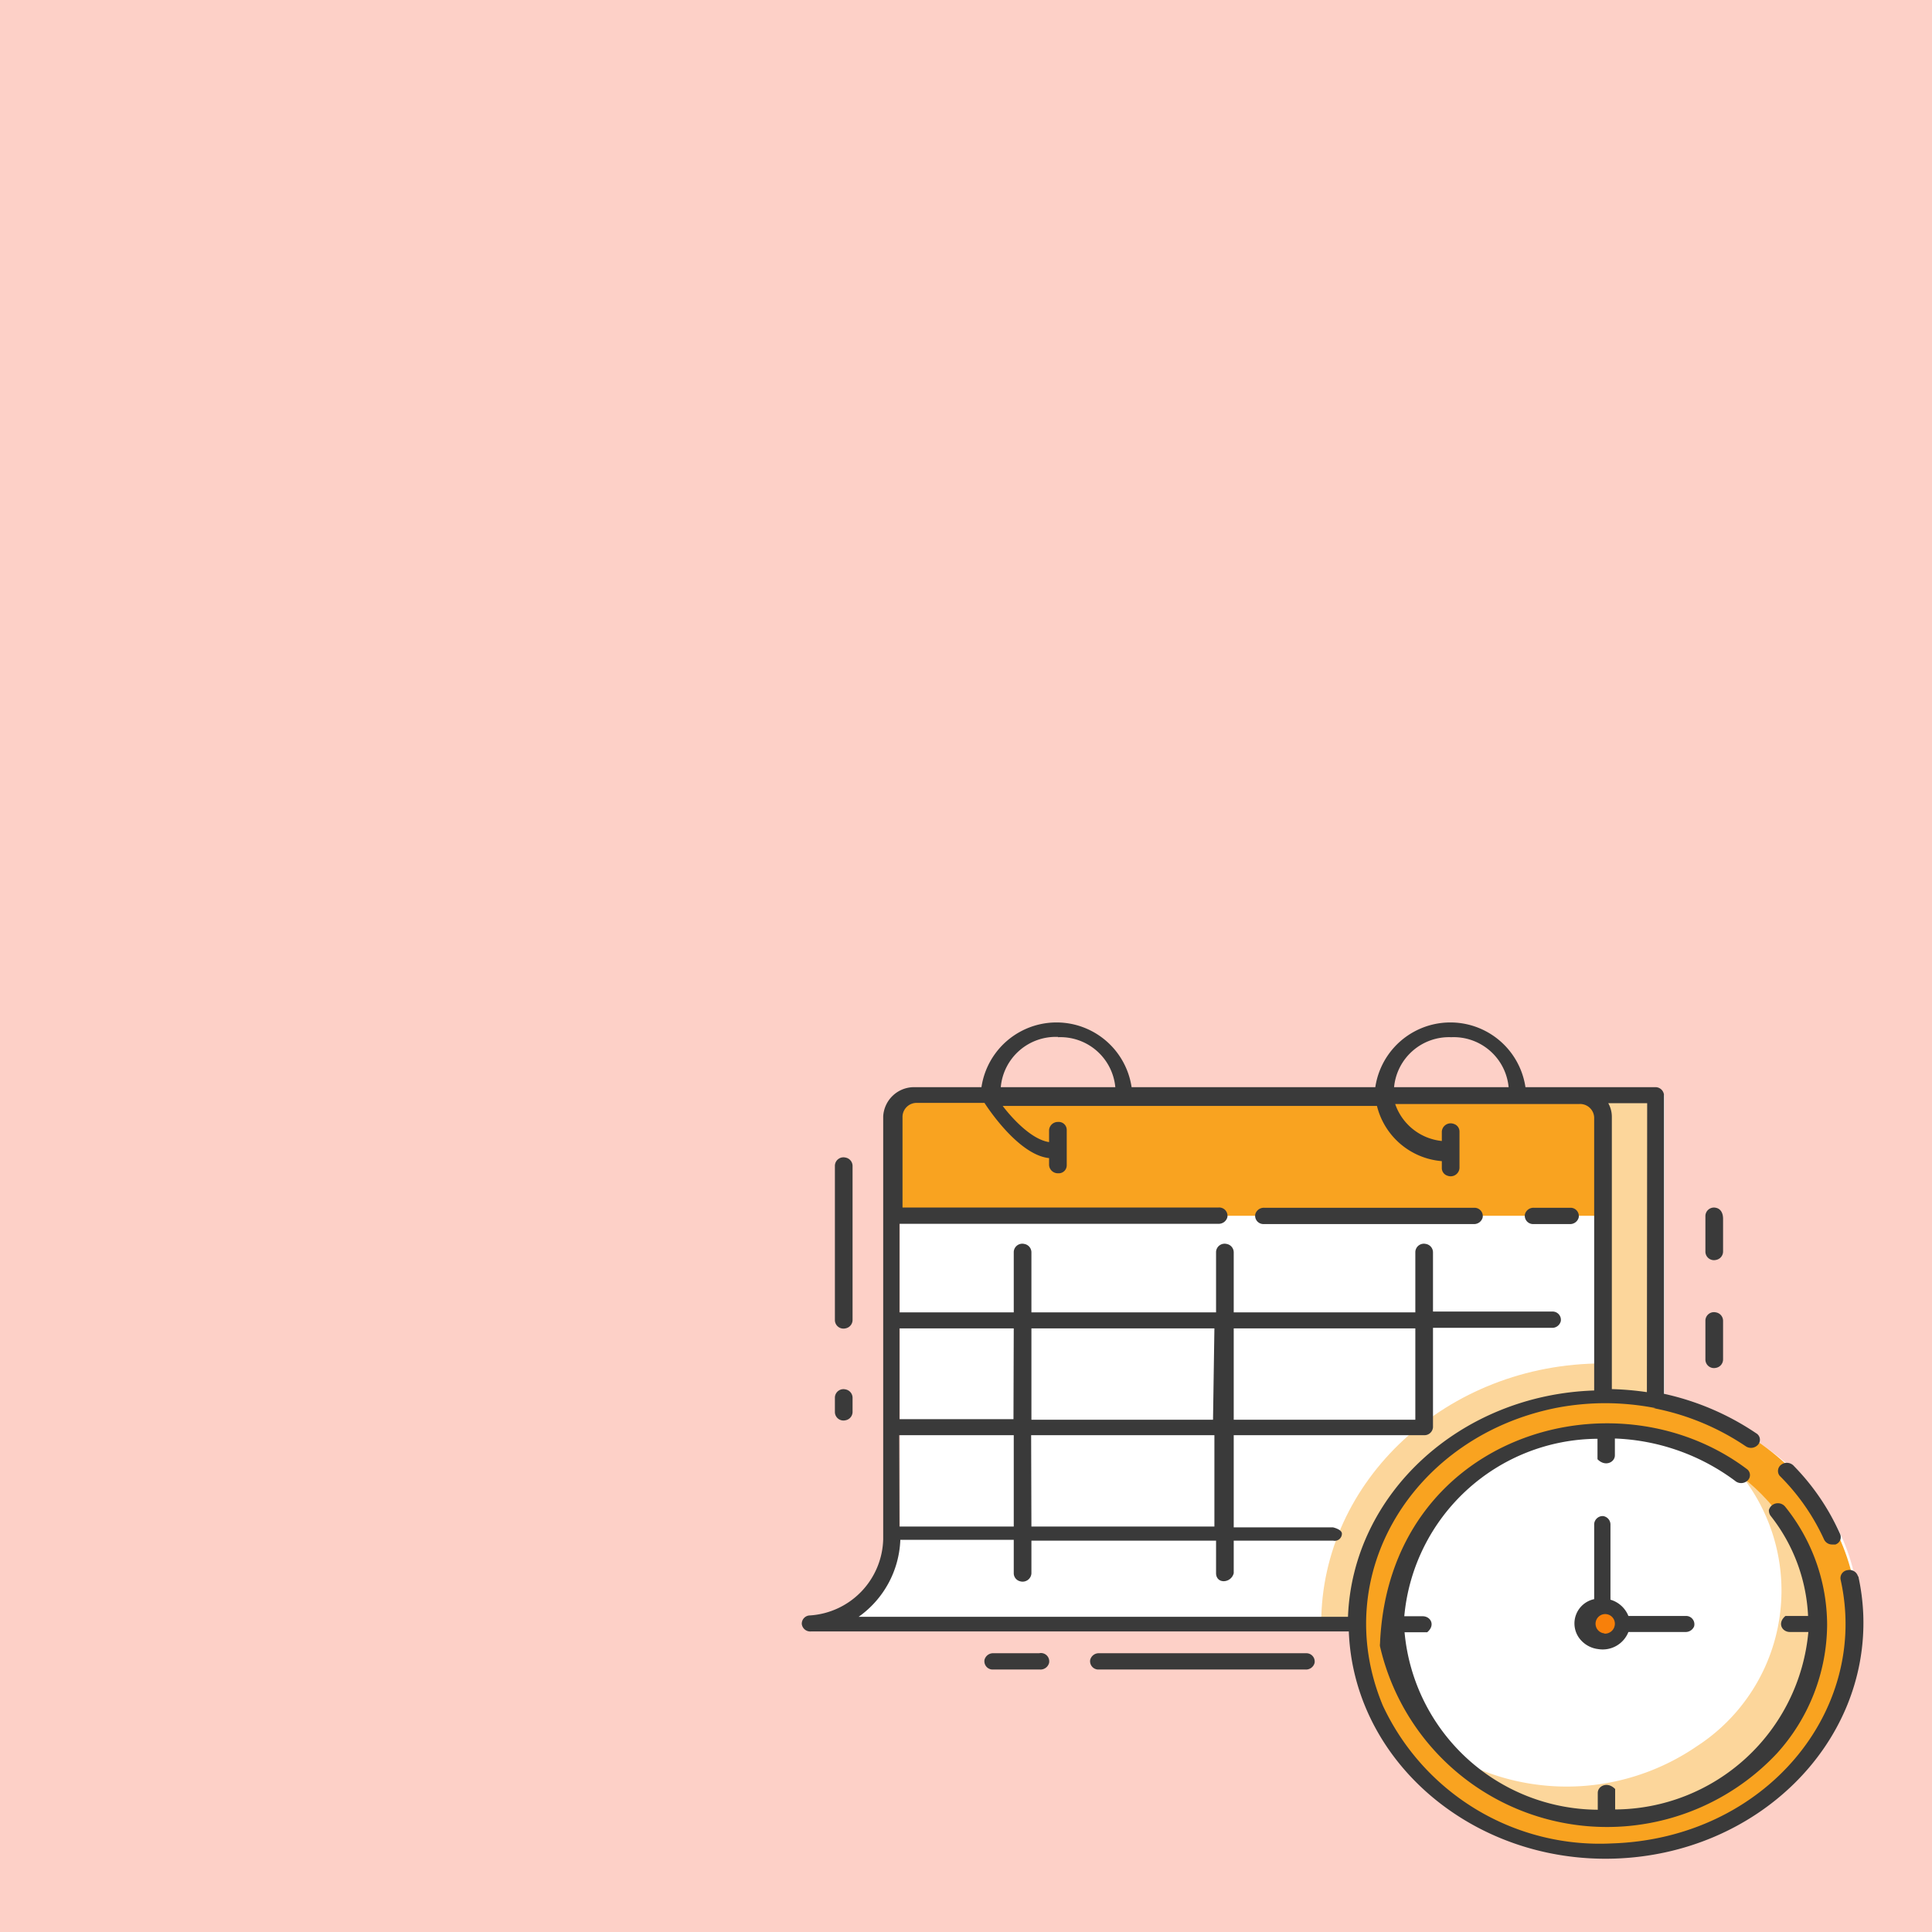 <svg xmlns="http://www.w3.org/2000/svg" viewBox="0 0 70 70"><defs><style>.cls-1{fill:#fdd0c7;}.cls-2{fill:#fff;}.cls-3{fill:#fcd69b;}.cls-4{fill:#f9a320;}.cls-5{fill:#f8800a;}.cls-6{fill:#3a3a3a;}</style></defs><title>LichSuKham</title><g id="Layer_2" data-name="Layer 2"><g id="Layer_1-2" data-name="Layer 1"><rect class="cls-1" width="70" height="70"/><path class="cls-2" d="M30,58.83a3.69,3.69,0,0,0,2.61-3.61V40.45a1.51,1.51,0,0,1,1.3-.78H60.31V50.81s6.51,1.27,7.06,7.39S62.26,67,58.42,67a8.87,8.87,0,0,1-9-8.21Z"/><path class="cls-3" d="M66,58.93a6.91,6.91,0,0,0-3.06-5.66,6.72,6.72,0,0,1-1.46,10,8.34,8.34,0,0,1-9.43,0,8.25,8.25,0,0,0,10.89,1.35A6.92,6.92,0,0,0,66,58.93Z"/><rect class="cls-4" x="32.49" y="39.77" width="25.7" height="4.28"/><rect class="cls-3" x="58.08" y="39.68" width="1.91" height="11.09"/><path class="cls-3" d="M49.47,58.83h0c0-4.44,3.76-8.12,8.6-8.34V49.4c-5.64,0-10.19,4.24-10.2,9.41v0Z"/><path class="cls-4" d="M58.21,50.57c-5.11,0-9.23,3.85-9.11,8.55.11,4.43,4.06,8,8.89,8.15,5.13.11,9.34-3.67,9.34-8.34s-4.08-8.35-9.11-8.35Zm0,15.14c-4.18,0-7.56-3.1-7.56-6.93s3.39-6.93,7.57-6.92,7.56,3.1,7.56,6.93-3.39,6.93-7.57,6.92h0Z"/><path class="cls-5" d="M58.74,58.83a.66.66,0,0,1-.68.63h0a.66.66,0,0,1-.68-.63h0a.66.66,0,0,1,.68-.63h0A.66.66,0,0,1,58.74,58.83Z"/><path class="cls-6" d="M56.87,44.35a.32.32,0,0,0,.33-.24.3.3,0,0,0-.31-.35H55.58a.32.32,0,0,0-.33.24.3.3,0,0,0,.31.35Z"/><path class="cls-6" d="M53.41,43.76h-7.6a.32.32,0,0,0-.33.24.3.3,0,0,0,.31.35h7.6a.32.32,0,0,0,.33-.24.3.3,0,0,0-.31-.35Z"/><path class="cls-6" d="M67.32,57.12a.32.32,0,0,0-.38-.23.29.29,0,0,0-.25.35c1.06,4.75-2.74,9.37-8.28,9.55a8.67,8.67,0,0,1-8.31-5C48.11,57,51.26,52,56.44,51a9.46,9.46,0,0,1,1.74-.16,9.57,9.57,0,0,1,1.81.18h-.08a9,9,0,0,1,3.34,1.38.34.34,0,0,0,.45-.06.27.27,0,0,0-.07-.41h0a9.65,9.65,0,0,0-3.34-1.43V39.68a.31.31,0,0,0-.32-.29H55.27a2.75,2.75,0,0,0-5.44,0H41a2.75,2.75,0,0,0-5.44,0H33.12A1.12,1.12,0,0,0,32,40.45V55.77a2.84,2.84,0,0,1-2.65,2.76.3.3,0,0,0-.3.31.31.31,0,0,0,.34.27H48.87c.18,4.71,4.5,8.4,9.64,8.23s9.17-4.12,9-8.83a7.85,7.85,0,0,0-.18-1.4Zm-7.65-6.68a10.64,10.64,0,0,0-1.27-.11V40.46a1,1,0,0,0-.13-.49h1.41ZM52.58,37.58a2,2,0,0,1,2.08,1.81H50.51A2,2,0,0,1,52.58,37.58Zm-14.25,0a2,2,0,0,1,2.08,1.81H36.26A2,2,0,0,1,38.34,37.57ZM51.28,51.44H44.7V48.13h6.58Zm-7.33,0H37.37V48.13H44ZM32.58,52h4.15v3.31H32.59Zm4.78,0H44v3.31H37.37Zm-.64-.58H32.59V48.13h4.14Zm-4.1,4.37h4.11V57a.3.3,0,0,0,.22.29.32.32,0,0,0,.42-.28h0V55.82h6.69V57c0,.16.1.29.28.29a.38.38,0,0,0,.36-.29h0V55.82h3.6a.26.26,0,0,0,.32-.25c0-.16-.32-.23-.32-.23h-3.6V52h6.9a.31.31,0,0,0,.32-.29v-3.6h4.3a.32.32,0,0,0,.33-.24.3.3,0,0,0-.31-.35H51.92V45.37a.31.31,0,0,0-.26-.3.31.31,0,0,0-.38.29v2.19H44.7V45.37a.31.31,0,0,0-.26-.3.31.31,0,0,0-.38.29v2.19H37.37V45.37a.31.31,0,0,0-.26-.3.31.31,0,0,0-.38.29v2.19H32.59V44.34H44.14a.32.32,0,0,0,.33-.24.3.3,0,0,0-.31-.35H32.7V40.45a.51.51,0,0,1,.53-.49h2.44s1.18,1.88,2.34,2v.26a.32.32,0,0,0,.33.29.29.29,0,0,0,.31-.29V40.94a.29.29,0,0,0-.31-.29.32.32,0,0,0-.33.29v.44c-.81-.12-1.68-1.31-1.68-1.31H49.89a2.64,2.64,0,0,0,2.35,2v.25a.29.29,0,0,0,.21.28.32.32,0,0,0,.43-.28V41a.29.29,0,0,0-.21-.28.32.32,0,0,0-.43.28v.34A2,2,0,0,1,50.55,40h6.68a.51.51,0,0,1,.53.49v9.89c-4.85.16-8.75,3.74-8.92,8.2H31.11A3.58,3.58,0,0,0,32.62,55.81Z"/><path class="cls-6" d="M66.09,55.78a.32.32,0,0,0,.29.18l.12,0a.28.28,0,0,0,.17-.38h0A8.41,8.41,0,0,0,65,53.12a.34.34,0,0,0-.45-.06.28.28,0,0,0-.07.41l0,0A7.85,7.85,0,0,1,66.09,55.78Z"/><path class="cls-6" d="M65.51,58.55h-.82c-.31.26-.12.58.16.58h.67a7.07,7.07,0,0,1-7,6.43v-.74h0c-.28-.29-.63-.11-.63.14v.61a7.07,7.07,0,0,1-7-6.43h.82c.31-.26.12-.58-.16-.58h-.67a7.07,7.07,0,0,1,7-6.43v.74h0c.28.29.63.11.63-.14v-.61a7.76,7.76,0,0,1,4.35,1.53.34.34,0,0,0,.45,0,.27.27,0,0,0,0-.41l0,0c-4.83-3.65-13-1.22-13.31,6.32a.3.3,0,0,0,0,.09,8.44,8.44,0,0,0,14.38,3.88,7,7,0,0,0,1.82-4.65h0a6.85,6.85,0,0,0-1.52-4.29.34.34,0,0,0-.59.12h0a.33.33,0,0,0,.07.22A6.32,6.32,0,0,1,65.51,58.55Z"/><path class="cls-6" d="M58.08,54.93a.31.31,0,0,0-.32.29v2.72a.9.9,0,0,0-.55,1.4,1,1,0,0,0,.7.41A1,1,0,0,0,59,59.13h2.06a.33.33,0,0,0,.32-.2.3.3,0,0,0-.31-.38H59a1,1,0,0,0-.65-.59V55.23A.31.31,0,0,0,58.08,54.93Zm.05,4.25a.35.35,0,1,1,.38-.35A.36.36,0,0,1,58.13,59.19Z"/><path class="cls-6" d="M47.33,59.9H39.83a.32.32,0,0,0-.33.24.3.3,0,0,0,.31.35h7.49a.32.32,0,0,0,.33-.24A.3.3,0,0,0,47.33,59.9Z"/><path class="cls-6" d="M37.65,59.9H36a.32.32,0,0,0-.33.24.3.3,0,0,0,.31.35h1.7a.32.32,0,0,0,.33-.24A.3.3,0,0,0,37.65,59.9Z"/><path class="cls-6" d="M62.43,45.34V44.16c0-.24-.11-.37-.26-.4a.31.31,0,0,0-.38.29h0v1.31a.31.31,0,0,0,.38.29A.31.31,0,0,0,62.43,45.34Z"/><path class="cls-6" d="M62.43,49.25v-1.4a.31.31,0,0,0-.26-.3.31.31,0,0,0-.38.29v1.43a.31.31,0,0,0,.38.29A.31.31,0,0,0,62.43,49.25Z"/><path class="cls-6" d="M30.89,47.82V42.24a.31.31,0,0,0-.26-.3.31.31,0,0,0-.38.29v5.61a.31.31,0,0,0,.38.29A.31.31,0,0,0,30.89,47.82Z"/><path class="cls-6" d="M30.89,51.16v-.52a.31.31,0,0,0-.26-.3.31.31,0,0,0-.38.29v.54a.31.31,0,0,0,.38.29A.31.31,0,0,0,30.89,51.16Z"/></g></g></svg>